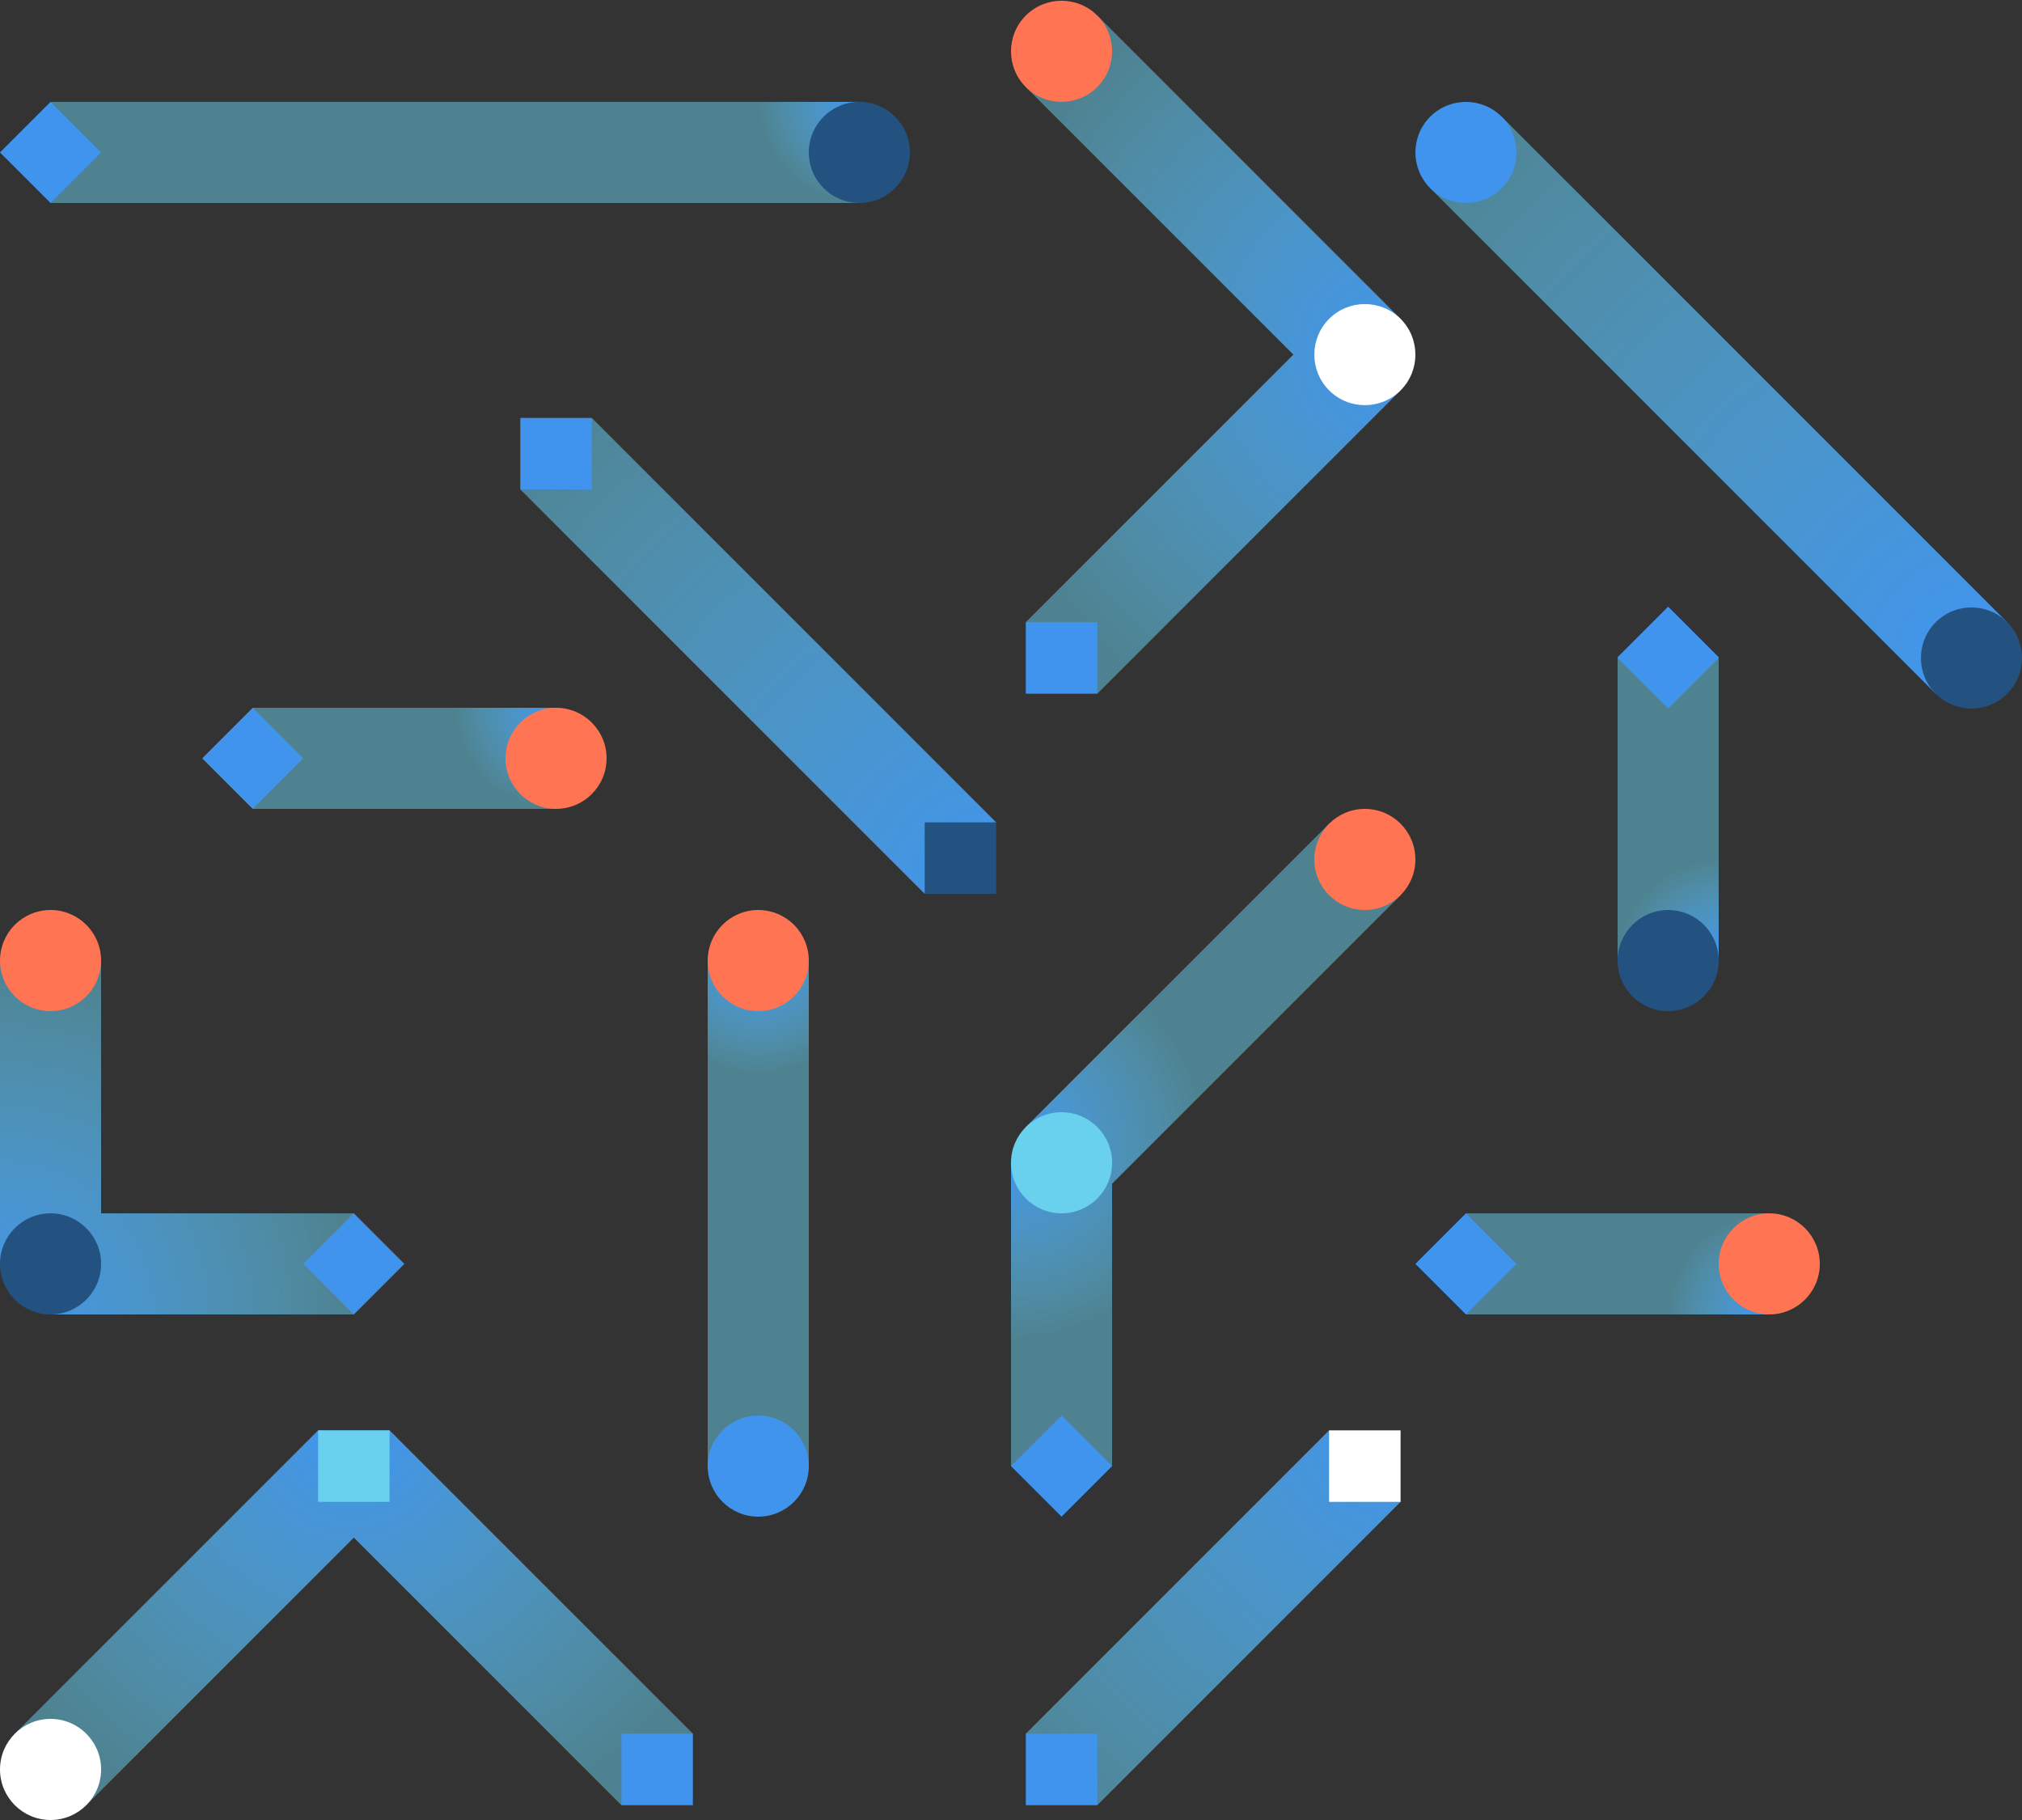 <?xml version="1.0" encoding="UTF-8"?>
<svg width="600px" height="540px" viewBox="0 0 600 540" version="1.1" xmlns="http://www.w3.org/2000/svg" xmlns:xlink="http://www.w3.org/1999/xlink">
    <rect x="0" y="0" width="600" height="540" fill="#333333" stroke="none"/>
    <!-- Generator: Sketch 44.1 (41455) - http://www.bohemiancoding.com/sketch -->
    <title>hero-ai</title>
    <desc>Created with Sketch.</desc>
    <defs>
        <radialGradient cx="100%" cy="100%" fx="100%" fy="100%" r="100%" gradientTransform="translate(1,1),scale(1,0.333),rotate(-90),translate(-1,-1)" id="radialGradient-1">
            <stop stop-color="#4094ED" offset="0%"></stop>
            <stop stop-color="#69D1EE" stop-opacity="0.5" offset="100%"></stop>
        </radialGradient>
        <radialGradient cx="100%" cy="0%" fx="100%" fy="0%" r="141.421%" id="radialGradient-2">
            <stop stop-color="#4094ED" offset="0%"></stop>
            <stop stop-color="#69D1EE" stop-opacity="0.5" offset="100%"></stop>
        </radialGradient>
        <radialGradient cx="0%" cy="50%" fx="0%" fy="50%" r="50%" gradientTransform="translate(0,0.5),scale(1,0.607),rotate(90),translate(-0,-0.5)" id="radialGradient-3">
            <stop stop-color="#4094ED" offset="0%"></stop>
            <stop stop-color="#69D1EE" stop-opacity="0.5" offset="100%"></stop>
        </radialGradient>
        <radialGradient cx="100%" cy="0%" fx="100%" fy="0%" r="100%" gradientTransform="translate(1,0),scale(0.333,1),rotate(180),translate(-1,-0)" id="radialGradient-4">
            <stop stop-color="#4094ED" offset="0%"></stop>
            <stop stop-color="#69D1EE" stop-opacity="0.5" offset="100%"></stop>
        </radialGradient>
        <radialGradient cx="0%" cy="100%" fx="0%" fy="100%" r="100%" id="radialGradient-5">
            <stop stop-color="#4094ED" offset="0%"></stop>
            <stop stop-color="#69D1EE" stop-opacity="0.5" offset="100%"></stop>
        </radialGradient>
        <radialGradient cx="50%" cy="0%" fx="50%" fy="0%" r="111.803%" gradientTransform="translate(0.5,0),scale(1,0.2),rotate(84.289),translate(-0.5,-0)" id="radialGradient-6">
            <stop stop-color="#4094ED" offset="0%"></stop>
            <stop stop-color="#69D1EE" stop-opacity="0.5" offset="100%"></stop>
        </radialGradient>
        <radialGradient cx="100%" cy="100%" fx="100%" fy="100%" r="100%" gradientTransform="translate(1,1),scale(0.333,1),rotate(180),translate(-1,-1)" id="radialGradient-7">
            <stop stop-color="#4094ED" offset="0%"></stop>
            <stop stop-color="#69D1EE" stop-opacity="0.5" offset="100%"></stop>
        </radialGradient>
        <radialGradient cx="50%" cy="0%" fx="50%" fy="0%" r="111.803%" gradientTransform="translate(0.5,0),scale(0.553,1),rotate(47.867),translate(-0.5,-0)" id="radialGradient-8">
            <stop stop-color="#4094ED" offset="0%"></stop>
            <stop stop-color="#69D1EE" stop-opacity="0.5" offset="100%"></stop>
        </radialGradient>
        <radialGradient cx="100%" cy="100%" fx="100%" fy="100%" r="141.421%" id="radialGradient-9">
            <stop stop-color="#4094ED" offset="0%"></stop>
            <stop stop-color="#69D1EE" stop-opacity="0.5" offset="100%"></stop>
        </radialGradient>
        <radialGradient cx="93.243%" cy="93.008%" fx="93.243%" fy="93.008%" r="131.699%" gradientTransform="translate(0.932,0.93),scale(1,1),rotate(-135.072),translate(-0.932,-0.93)" id="radialGradient-10">
            <stop stop-color="#4094ED" offset="0%"></stop>
            <stop stop-color="#69D1EE" stop-opacity="0.5" offset="100%"></stop>
        </radialGradient>
        <radialGradient cx="100%" cy="0%" fx="100%" fy="0%" r="100%" gradientTransform="translate(1,0),scale(0.125,1),rotate(180),translate(-1,-0)" id="radialGradient-11">
            <stop stop-color="#4094ED" offset="0%"></stop>
            <stop stop-color="#69D1EE" stop-opacity="0.5" offset="100%"></stop>
        </radialGradient>
        <radialGradient cx="100%" cy="50%" fx="100%" fy="50%" r="111.803%" gradientTransform="translate(1,0.5),scale(1,0.553),rotate(137.868),translate(-1,-0.5)" id="radialGradient-12">
            <stop stop-color="#4094ED" offset="0%"></stop>
            <stop stop-color="#69D1EE" stop-opacity="0.5" offset="100%"></stop>
        </radialGradient>
    </defs>
    <g id="Page-1" stroke="none" stroke-width="1" fill="none" fill-rule="evenodd">
        <g id="AI" transform="translate(-765, -184)">
            <g id="hero" transform="translate(0, 164)">
                <g id="bkg">
                    <g id="hero-ai" transform="translate(765, 20)">
                        <g id="Group-2" transform="translate(0, 195)" fill-rule="nonzero">
                            <polygon id="Stroke-1" fill="url(#radialGradient-1)" points="480 0 480 90 510 90 510 0"></polygon>
                            <polygon id="Stroke-2" fill="url(#radialGradient-2)" points="325.607 340.607 415.607 250.607 394.393 229.393 304.393 319.393"></polygon>
                            <polygon id="Stroke-3" fill="url(#radialGradient-3)" points="415.607 70.607 394.393 49.393 304.393 139.393 300 150 300 240 330 240 330 156.213"></polygon>
                            <polygon id="Stroke-5" fill="url(#radialGradient-4)" points="75 45 165 45 165 15 75 15"></polygon>
                            <polygon id="Stroke-6" fill="url(#radialGradient-5)" points="30 90 0 90 0 180 15 195 105 195 105 165 30 165"></polygon>
                            <polygon id="Stroke-7" fill="url(#radialGradient-6)" points="210 90 210 240 240 240 240 90"></polygon>
                            <polygon id="Stroke-19" fill="url(#radialGradient-7)" points="435 195 525 195 525 165 435 165"></polygon>
                            <polygon id="Stroke-23" fill="url(#radialGradient-8)" points="184.393 340.607 205.607 319.393 115.607 229.393 94.393 229.393 4.393 319.393 25.607 340.607 105 261.213"></polygon>
                        </g>
                        <polygon id="Fill-8" fill="#4094ED" points="90 375 105 390 120 375 105 360"></polygon>
                        <polygon id="Fill-9" fill="#4094ED" points="480 195 495 210 510 195 495 180"></polygon>
                        <polygon id="Fill-10" fill="#4094ED" points="300 435 315 450 330 435 315 420"></polygon>
                        <polygon id="Fill-11" fill="#4094ED" points="60 225 75 240 90 225 75 210"></polygon>
                        <path d="M15,360 C23.279,360 30,366.721 30,375 C30,383.279 23.279,390 15,390 C6.721,390 0,383.279 0,375 C0,366.721 6.721,360 15,360 Z" id="Fill-12" fill="#235280"></path>
                        <path d="M315,330 C323.279,330 330,336.721 330,345 C330,353.279 323.279,360 315,360 C306.721,360 300,353.279 300,345 C300,336.721 306.721,330 315,330 Z" id="Fill-13" fill="#69D1EE"></path>
                        <path d="M405,240 C413.279,240 420,246.721 420,255 C420,263.279 413.279,270 405,270 C396.721,270 390,263.279 390,255 C390,246.721 396.721,240 405,240 Z" id="Fill-14" fill="#FF7452"></path>
                        <path d="M495,270 C503.279,270 510,276.721 510,285 C510,293.279 503.279,300 495,300 C486.721,300 480,293.279 480,285 C480,276.721 486.721,270 495,270 Z" id="Fill-15" fill="#235280"></path>
                        <path d="M225,420 C233.279,420 240,426.721 240,435 C240,443.279 233.279,450 225,450 C216.721,450 210,443.279 210,435 C210,426.721 216.721,420 225,420 Z" id="Fill-16" fill="#4094ED"></path>
                        <path d="M15,270 C23.279,270 30,276.721 30,285 C30,293.279 23.279,300 15,300 C6.721,300 0,293.279 0,285 C0,276.721 6.721,270 15,270 Z" id="Fill-17" fill="#FF7452"></path>
                        <path d="M165,210 C173.279,210 180,216.721 180,225 C180,233.279 173.279,240 165,240 C156.721,240 150,233.279 150,225 C150,216.721 156.721,210 165,210 Z" id="Fill-18" fill="#FF7452"></path>
                        <polygon id="Stroke-1" fill="url(#radialGradient-9)" fill-rule="nonzero" points="154.393 145.214 274.393 265.214 295.607 244 175.607 124"></polygon>
                        <polygon id="Fill-2" fill="#4094ED" points="154.393 124 154.393 145.214 175.607 145.214 175.607 124"></polygon>
                        <polygon id="Fill-3" fill="#235280" points="274.393 244 274.393 265.214 295.607 265.214 295.607 244"></polygon>
                        <polygon id="Fill-20" fill="#4094ED" points="420 375 435 390 450 375 435 360"></polygon>
                        <path d="M525,360 C533.279,360 540,366.721 540,375 C540,383.279 533.279,390 525,390 C516.721,390 510,383.279 510,375 C510,366.721 516.721,360 525,360 Z" id="Fill-21" fill="#FF7452"></path>
                        <path d="M225,270 C233.279,270 240,276.721 240,285 C240,293.279 233.279,300 225,300 C216.721,300 210,293.279 210,285 C210,276.721 216.721,270 225,270 Z" id="Fill-22" fill="#FF7452"></path>
                        <path d="M15,510 C23.279,510 30,516.721 30,525 C30,533.279 23.279,540 15,540 C6.721,540 0,533.279 0,525 C0,516.721 6.721,510 15,510 Z" id="Fill-24" fill="#FFFFFF"></path>
                        <polygon id="Fill-25" fill="#4094ED" points="184.393 514.393 184.393 535.607 205.607 535.607 205.607 514.393"></polygon>
                        <polygon id="Fill-26" fill="#4094ED" points="304.393 514.393 304.393 535.607 325.607 535.607 325.607 514.393"></polygon>
                        <polygon id="Fill-27" fill="#69D1EE" points="94.393 445.607 115.607 445.607 115.607 424.393 94.393 424.393"></polygon>
                        <polygon id="Fill-28" fill="#FFFFFF" points="394.393 445.607 415.606 445.607 415.606 424.393 394.393 424.393"></polygon>
                        <polygon id="Stroke-1" fill="url(#radialGradient-10)" fill-rule="nonzero" points="595.61 184.62 445.604 34.614 424.39 55.828 574.396 205.833"></polygon>
                        <path d="M424.39,34.626 C418.537,40.48 418.537,49.985 424.39,55.839 C430.244,61.693 439.75,61.693 445.604,55.839 C451.458,49.985 451.458,40.48 445.604,34.626 C439.75,28.772 430.244,28.772 424.39,34.626 Z" id="Fill-2" fill="#4094ED"></path>
                        <path d="M574.396,184.62 C568.542,190.474 568.542,199.98 574.396,205.833 C580.25,211.687 589.756,211.687 595.61,205.833 C601.463,199.98 601.463,190.474 595.61,184.62 C589.756,178.766 580.25,178.766 574.396,184.62 Z" id="Fill-3" fill="#235280"></path>
                        <polygon id="Stroke-4" fill="url(#radialGradient-11)" fill-rule="nonzero" points="15 60.224 255 60.224 255 30.224 15 30.224"></polygon>
                        <polygon id="Fill-5" fill="#4094ED" points="15 60.224 30 45.224 15 30.224 0 45.224"></polygon>
                        <path d="M240,45.224 C240,36.945 246.721,30.224 255,30.224 C263.279,30.224 270,36.945 270,45.224 C270,53.503 263.279,60.224 255,60.224 C246.721,60.224 240,53.503 240,45.224 Z" id="Fill-6" fill="#235280"></path>
                        <polygon id="Stroke-7" fill="url(#radialGradient-12)" fill-rule="nonzero" points="383.789 105.215 304.391 184.611 325.603 205.825 415.609 115.822 415.609 94.608 325.603 4.611 304.391 25.825"></polygon>
                        <polygon id="Fill-8" fill="#4094ED" points="325.604 184.611 325.604 205.825 304.39 205.825 304.39 184.611"></polygon>
                        <path d="M394.396,94.608 C388.542,100.462 388.542,109.968 394.396,115.822 C400.25,121.676 409.756,121.676 415.61,115.822 C421.463,109.968 421.463,100.462 415.61,94.608 C409.756,88.754 400.25,88.754 394.396,94.608 Z" id="Fill-9" fill="#FFFFFF"></path>
                        <polygon id="Fill-10" fill="#4094ED" points="480 195.224 495 210.224 510 195.224 495 180.224"></polygon>
                        <path d="M304.39,4.614 C298.537,10.468 298.537,19.974 304.39,25.828 C310.244,31.681 319.75,31.681 325.604,25.828 C331.458,19.974 331.458,10.468 325.604,4.614 C319.75,-1.24 310.244,-1.24 304.39,4.614 Z" id="Fill-12" fill="#FF7452"></path>
                    </g>
                </g>
            </g>
        </g>
    </g>
</svg>